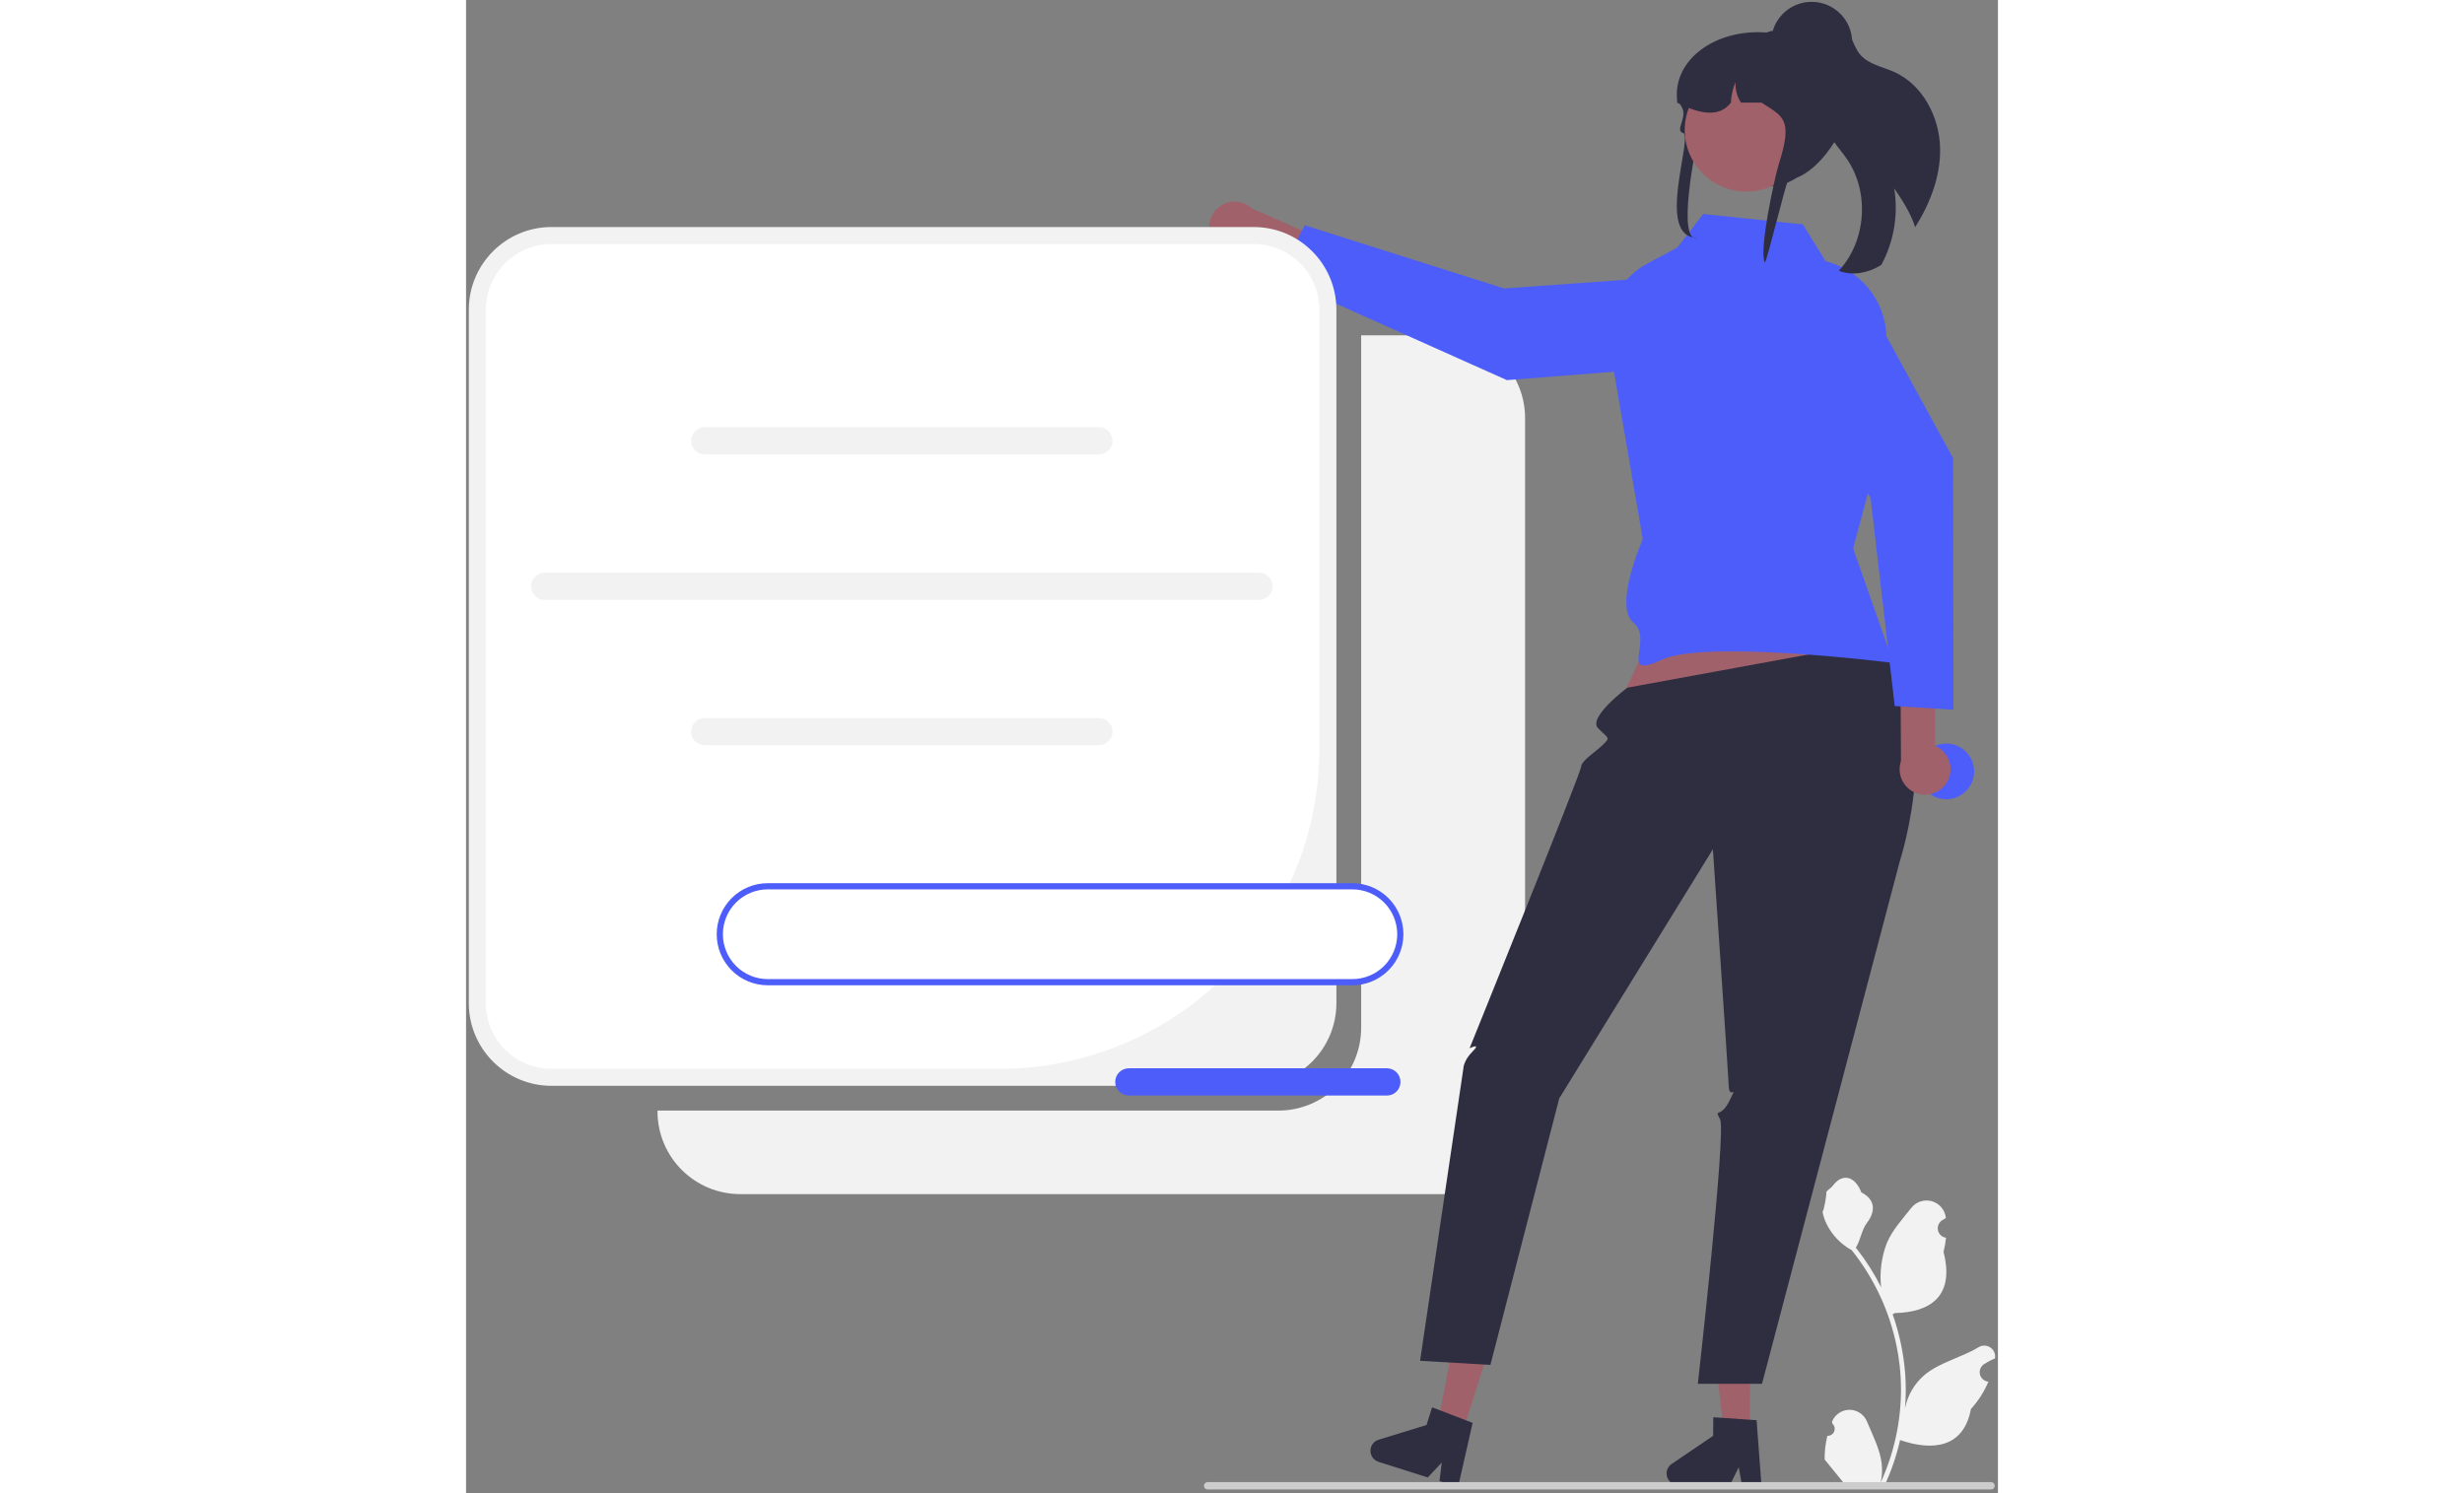 <svg width="330" height="200" viewBox="0 0 278 271" fill="none" xmlns="http://www.w3.org/2000/svg">
<rect x="0" y="0" width="278" height="271" fill="#808080" stroke="none"/>
<g clip-path="url(#clip0_972_9909)">
<path d="M232.952 259.93L228.243 259.89L226.159 241.298L233.108 241.357L232.952 259.93Z" fill="#A0616A"/>
<path d="M217.868 267.42C217.864 267.978 218.082 268.515 218.473 268.913C218.864 269.312 219.398 269.538 219.956 269.544L229.318 269.622L230.957 266.299L231.559 269.639L235.092 269.671L234.2 257.758L232.971 257.676L227.958 257.33L226.34 257.222L226.312 260.593L218.791 265.695C218.509 265.887 218.278 266.143 218.117 266.444C217.957 266.744 217.871 267.079 217.868 267.42V267.42Z" fill="#2F2E41"/>
<path d="M180.84 259.951L176.35 258.529L179.819 240.145L186.445 242.243L180.84 259.951Z" fill="#A0616A"/>
<path d="M164.222 262.677C164.054 263.21 164.104 263.787 164.361 264.283C164.618 264.779 165.061 265.152 165.593 265.321L174.52 268.148L177.062 265.453L176.657 268.822L180.024 269.891L182.671 258.242L181.52 257.802L176.83 255.998L175.315 255.42L174.298 258.633L165.61 261.3C165.285 261.4 164.989 261.578 164.747 261.818C164.505 262.058 164.325 262.353 164.222 262.677V262.677Z" fill="#2F2E41"/>
<path d="M247.042 260.601C247.303 260.613 247.561 260.544 247.782 260.404C248.003 260.265 248.175 260.06 248.276 259.819C248.377 259.578 248.401 259.312 248.345 259.057C248.29 258.801 248.157 258.569 247.965 258.392L247.878 258.045C247.89 258.017 247.901 257.989 247.913 257.962C248.176 257.341 248.616 256.811 249.179 256.44C249.742 256.068 250.402 255.871 251.076 255.874C251.75 255.876 252.408 256.078 252.968 256.454C253.528 256.829 253.965 257.362 254.223 257.985C255.255 260.472 256.569 262.962 256.893 265.591C257.035 266.753 256.975 267.931 256.715 269.073C259.139 263.784 260.398 258.035 260.406 252.216C260.407 250.756 260.325 249.297 260.163 247.846C260.029 246.656 259.843 245.475 259.605 244.302C258.305 237.94 255.516 231.976 251.465 226.902C249.505 225.831 247.919 224.186 246.922 222.187C246.561 221.468 246.306 220.701 246.165 219.909C246.386 219.938 246.998 216.569 246.832 216.362C247.14 215.895 247.691 215.662 248.028 215.205C249.702 212.935 252.009 213.331 253.213 216.417C255.785 217.715 255.81 219.869 254.232 221.94C253.227 223.258 253.089 225.041 252.208 226.452C252.299 226.568 252.393 226.68 252.484 226.796C254.141 228.928 255.585 231.216 256.796 233.629C256.501 230.926 256.853 228.191 257.821 225.65C258.802 223.282 260.642 221.288 262.261 219.241C262.69 218.691 263.272 218.28 263.933 218.061C264.595 217.842 265.307 217.824 265.978 218.009C266.65 218.194 267.252 218.575 267.708 219.102C268.164 219.629 268.453 220.28 268.539 220.972C268.543 221.002 268.546 221.032 268.549 221.063C268.309 221.198 268.073 221.342 267.843 221.495C267.553 221.688 267.329 221.965 267.199 222.288C267.069 222.611 267.04 222.966 267.116 223.306C267.191 223.646 267.367 223.955 267.621 224.193C267.875 224.431 268.195 224.587 268.539 224.64L268.574 224.646C268.489 225.513 268.337 226.373 268.121 227.217C270.199 235.256 265.713 238.183 259.307 238.315C259.166 238.387 259.028 238.46 258.887 238.529C260.103 241.977 260.866 245.568 261.156 249.213C261.321 251.363 261.311 253.523 261.127 255.672L261.138 255.596C261.602 253.207 262.877 251.051 264.746 249.492C267.522 247.211 271.444 246.371 274.439 244.537C274.758 244.333 275.128 244.224 275.506 244.223C275.884 244.222 276.255 244.329 276.574 244.532C276.893 244.735 277.148 245.025 277.308 245.368C277.468 245.711 277.526 246.092 277.477 246.467L277.465 246.547C277.018 246.729 276.583 246.939 276.163 247.175C275.922 247.311 275.687 247.455 275.456 247.607C275.167 247.801 274.943 248.077 274.813 248.4C274.683 248.723 274.654 249.078 274.729 249.418C274.805 249.758 274.981 250.067 275.235 250.306C275.489 250.544 275.809 250.7 276.153 250.753L276.188 250.758C276.214 250.762 276.235 250.765 276.261 250.769C275.498 252.591 274.427 254.268 273.096 255.727C271.796 262.744 266.216 263.41 260.246 261.366H260.243C259.588 264.213 258.639 266.984 257.411 269.635H247.296C247.259 269.523 247.227 269.406 247.194 269.294C248.131 269.353 249.071 269.297 249.993 269.127C249.243 268.206 248.492 267.278 247.742 266.356C247.725 266.339 247.709 266.321 247.695 266.302C247.314 265.831 246.93 265.363 246.549 264.891L246.549 264.891C246.528 263.446 246.694 262.004 247.042 260.601L247.042 260.601Z" fill="#F2F2F2"/>
<path d="M133.903 269.665C133.903 269.753 133.92 269.84 133.953 269.921C133.987 270.002 134.036 270.076 134.098 270.138C134.16 270.2 134.234 270.249 134.315 270.283C134.396 270.316 134.483 270.334 134.571 270.333H276.753C276.93 270.333 277.1 270.263 277.226 270.138C277.351 270.012 277.421 269.842 277.421 269.665C277.421 269.488 277.351 269.318 277.226 269.193C277.1 269.067 276.93 268.997 276.753 268.997H134.571C134.483 268.997 134.396 269.014 134.315 269.047C134.234 269.081 134.16 269.13 134.098 269.192C134.036 269.254 133.987 269.328 133.954 269.409C133.92 269.49 133.903 269.577 133.903 269.665Z" fill="#CCCCCC"/>
<path d="M268.618 145.061C271.408 145.061 273.67 142.798 273.67 140.007C273.67 137.216 271.408 134.953 268.618 134.953C265.828 134.953 263.566 137.216 263.566 140.007C263.566 142.798 265.828 145.061 268.618 145.061Z" fill="#4D5DFA"/>
<path d="M177.175 60.858H162.436V186.549C162.436 188.521 162.048 190.474 161.294 192.296C160.539 194.118 159.433 195.773 158.039 197.168C156.645 198.562 154.99 199.668 153.169 200.423C151.347 201.178 149.395 201.566 147.424 201.566H34.742V201.71C34.742 203.682 35.13 205.635 35.885 207.456C36.639 209.278 37.745 210.934 39.139 212.328C40.533 213.723 42.188 214.829 44.009 215.584C45.831 216.338 47.783 216.727 49.754 216.727H177.175C179.146 216.727 181.099 216.338 182.92 215.584C184.741 214.829 186.396 213.723 187.79 212.328C189.184 210.934 190.29 209.278 191.045 207.456C191.799 205.635 192.187 203.682 192.187 201.71V75.874C192.187 71.892 190.606 68.072 187.79 65.256C184.975 62.44 181.156 60.858 177.175 60.858V60.858Z" fill="#F2F2F2"/>
<path d="M135.629 43.76C135.998 44.32 136.484 44.792 137.054 45.146C137.624 45.499 138.264 45.724 138.929 45.805C139.595 45.887 140.27 45.823 140.908 45.617C141.547 45.412 142.133 45.071 142.626 44.617L163.657 54.108L167.711 48.934L142.651 37.844C141.825 37.071 140.744 36.627 139.613 36.597C138.481 36.567 137.378 36.953 136.513 37.682C135.647 38.411 135.079 39.433 134.916 40.553C134.753 41.673 135.007 42.814 135.629 43.76H135.629Z" fill="#A0616A"/>
<path d="M225.883 49.678L227.969 61.501C228.066 62.053 228.047 62.619 227.913 63.163C227.779 63.706 227.532 64.216 227.189 64.659C226.847 65.102 226.415 65.468 225.922 65.734C225.43 66.001 224.887 66.161 224.329 66.205L188.886 68.993L147.225 50.342L152.201 40.893L188.367 52.349L225.883 49.678Z" fill="#4D5DFA"/>
<path d="M142.933 41.205H15.513C7.221 41.205 0.5 47.928 0.5 56.222V182.057C0.5 190.351 7.221 197.074 15.513 197.074H142.933C151.224 197.074 157.946 190.351 157.946 182.057V56.222C157.946 47.928 151.224 41.205 142.933 41.205Z" fill="#F2F2F2"/>
<path d="M15.513 44.293C13.947 44.293 12.396 44.602 10.949 45.201C9.502 45.8 8.188 46.679 7.08 47.787C5.973 48.895 5.094 50.209 4.495 51.657C3.896 53.104 3.587 54.655 3.587 56.222V182.057C3.587 185.221 4.844 188.255 7.08 190.492C9.317 192.729 12.35 193.986 15.513 193.986H96.835C104.455 193.986 112 192.485 119.04 189.568C126.079 186.651 132.476 182.376 137.864 176.986C143.252 171.597 147.526 165.199 150.441 158.157C153.357 151.115 154.858 143.568 154.858 135.946V56.222C154.858 54.655 154.55 53.104 153.95 51.657C153.351 50.209 152.473 48.895 151.365 47.787C150.258 46.679 148.943 45.8 147.497 45.201C146.05 44.602 144.499 44.293 142.933 44.293H15.513Z" fill="white"/>
<path d="M167.1 198.838H120.281C119.625 198.838 118.995 198.577 118.531 198.113C118.067 197.648 117.807 197.019 117.807 196.362C117.807 195.706 118.067 195.076 118.531 194.612C118.995 194.148 119.625 193.887 120.281 193.887H167.1C167.757 193.887 168.386 194.148 168.85 194.612C169.314 195.076 169.575 195.706 169.575 196.362C169.575 197.019 169.314 197.648 168.85 198.113C168.386 198.577 167.757 198.838 167.1 198.838V198.838Z" fill="#4D5DFA"/>
<path d="M160.845 160.856H54.751C52.444 160.856 50.23 161.773 48.599 163.405C46.967 165.037 46.05 167.251 46.05 169.559C46.05 171.867 46.967 174.081 48.599 175.713C50.23 177.345 52.444 178.262 54.751 178.262H160.845C163.152 178.262 165.365 177.345 166.997 175.713C168.629 174.081 169.545 171.867 169.545 169.559C169.545 167.251 168.629 165.037 166.997 163.405C165.365 161.773 163.152 160.856 160.845 160.856V160.856Z" fill="white"/>
<path d="M160.845 178.824H54.751C52.295 178.824 49.939 177.848 48.202 176.11C46.465 174.373 45.489 172.016 45.489 169.559C45.489 167.102 46.465 164.745 48.202 163.008C49.939 161.27 52.295 160.294 54.751 160.294H160.845C163.301 160.294 165.657 161.27 167.394 163.008C169.131 164.745 170.107 167.102 170.107 169.559C170.107 172.016 169.131 174.373 167.394 176.11C165.657 177.848 163.301 178.824 160.845 178.824V178.824ZM54.751 161.417C52.592 161.417 50.522 162.275 48.996 163.802C47.469 165.329 46.612 167.4 46.612 169.559C46.612 171.718 47.469 173.789 48.996 175.316C50.522 176.843 52.592 177.701 54.751 177.701H160.845C163.003 177.701 165.074 176.843 166.6 175.316C168.126 173.789 168.984 171.718 168.984 169.559C168.984 167.4 168.126 165.329 166.6 163.802C165.074 162.275 163.003 161.417 160.845 161.417H54.751Z" fill="#4D5DFA"/>
<path d="M114.843 135.264H43.324C42.668 135.264 42.039 135.003 41.575 134.539C41.111 134.074 40.85 133.445 40.85 132.788C40.85 132.132 41.111 131.502 41.575 131.038C42.039 130.574 42.668 130.313 43.324 130.313H114.843C115.499 130.313 116.128 130.574 116.592 131.038C117.056 131.502 117.317 132.132 117.317 132.788C117.317 133.445 117.056 134.074 116.592 134.539C116.128 135.003 115.499 135.264 114.843 135.264Z" fill="#F2F2F2"/>
<path d="M143.885 108.89H14.282C13.626 108.89 12.996 108.629 12.533 108.165C12.068 107.701 11.808 107.071 11.808 106.415C11.808 105.758 12.068 105.129 12.533 104.665C12.996 104.2 13.626 103.94 14.282 103.94H143.885C144.541 103.94 145.17 104.2 145.635 104.665C146.099 105.129 146.359 105.758 146.359 106.415C146.359 107.071 146.099 107.701 145.635 108.165C145.17 108.629 144.541 108.89 143.885 108.89V108.89Z" fill="#F2F2F2"/>
<path d="M221.405 101.79L208.494 129.304L258.16 124.273L247.793 97.86L221.405 101.79Z" fill="#A0616A"/>
<path d="M255.898 116.535L210.74 124.812C210.74 124.812 203.497 130.232 205.434 132.173C207.372 134.114 207.672 133.813 206.399 135.087C205.126 136.36 202.374 138.062 202.347 139.176C202.32 140.29 182.111 190.265 182.111 190.265C182.111 190.265 184.357 189.142 182.673 190.826C180.989 192.511 180.989 193.903 180.989 193.903L173.13 246.977L185.893 247.729L198.39 199.342L226.266 154.138C226.266 154.138 229.032 194.448 229.148 197.129C229.264 199.81 230.948 196.441 229.264 199.81C227.58 203.179 226.457 200.933 227.58 203.179C228.703 205.425 223.536 251.152 223.536 251.152H235.185L260.171 156.374C260.171 156.374 269.06 129.278 255.898 116.535Z" fill="#2F2E41"/>
<path d="M268.675 142.091C269.034 141.525 269.266 140.887 269.354 140.222C269.443 139.557 269.386 138.881 269.187 138.241C268.989 137.6 268.654 137.01 268.205 136.512C267.756 136.014 267.205 135.619 266.588 135.355L266.625 112.276L260.246 110.697L260.403 138.108C260.036 139.179 260.074 140.347 260.51 141.391C260.946 142.436 261.751 143.284 262.77 143.775C263.79 144.266 264.954 144.365 266.042 144.055C267.131 143.745 268.067 143.046 268.675 142.091V142.091Z" fill="#A0616A"/>
<path d="M114.843 82.482H43.324C42.668 82.482 42.039 82.221 41.575 81.757C41.111 81.293 40.85 80.663 40.85 80.007C40.85 79.35 41.111 78.721 41.575 78.257C42.039 77.792 42.668 77.532 43.324 77.532H114.843C115.499 77.532 116.128 77.792 116.592 78.257C117.056 78.721 117.317 79.35 117.317 80.007C117.317 80.663 117.056 81.293 116.592 81.757C116.128 82.221 115.499 82.482 114.843 82.482Z" fill="#F2F2F2"/>
<path d="M242.595 40.725L224.506 38.845L219.819 44.931L214.359 47.84C212.049 49.071 210.142 50.942 208.866 53.228C207.591 55.515 207 58.12 207.166 60.734L213.546 97.86C213.546 97.86 208.157 109.999 211.862 113.021C215.568 116.042 208.998 123.525 216.915 119.759C224.831 115.993 259.015 120.32 259.015 120.32L251.718 99.544L257.169 79.129L257.769 62.012C257.881 58.813 256.932 55.667 255.07 53.064C253.208 50.461 250.537 48.548 247.474 47.622L246.712 47.392L242.595 40.725Z" fill="#4D5DFA"/>
<path d="M237.085 57.313L247.012 50.565C247.475 50.25 247.999 50.036 248.549 49.935C249.1 49.835 249.666 49.851 250.21 49.982C250.755 50.114 251.266 50.357 251.71 50.698C252.155 51.038 252.524 51.468 252.792 51.959L269.859 83.156L269.924 128.812L259.269 128.144L254.895 90.45L237.085 57.313Z" fill="#4D5DFA"/>
<path d="M267.499 26.853C267.617 31.953 265.712 36.892 262.974 41.23C262.161 38.697 260.699 36.393 259.174 34.196C259.943 38.948 259.124 43.822 256.844 48.062C256.764 48.12 256.681 48.173 256.595 48.222C254.364 49.565 251.535 50.109 249.121 49.139C254.108 43.762 254.743 34.852 250.562 28.821C249.378 27.109 247.847 25.595 247.114 23.648C245.956 20.54 247.069 17.118 247.771 13.878C248.427 10.863 248.542 7.274 246.52 5.064C246.736 4.755 247.03 4.51 247.372 4.352C247.715 4.194 248.093 4.131 248.468 4.167C249.715 4.343 250.622 5.428 251.201 6.544C251.779 7.661 252.16 8.898 252.966 9.863C254.458 11.668 256.998 12.095 259.14 13.046C264.325 15.357 267.374 21.178 267.499 26.853Z" fill="#2F2E41"/>
<path d="M223.85 23.937C224.146 22.9 222.104 29.241 223.089 29.356C227.578 29.871 233.74 32.553 236.867 33.804C237.007 33.787 237.148 33.771 237.285 33.751C237.62 33.714 237.947 33.661 238.27 33.599C245.55 32.222 248.35 21.036 248.35 20.933C248.35 20.43 247.143 6.619 245.242 6.414C244.743 6.36 244.241 6.333 243.739 6.333H239.023C238.047 6.122 237.057 5.979 236.062 5.903H236.054C226.558 5.18 219.071 10.969 219.771 18.013C219.775 18.021 219.784 18.03 219.788 18.038C219.991 18.34 220.169 18.627 220.326 18.9C220.479 19.158 220.608 19.403 220.719 19.636C221.585 21.435 219.36 23.699 220.835 24.121C222.797 24.683 215.675 43.153 223.441 43.153C219.664 44.227 223.032 26.799 223.85 23.937Z" fill="#2F2E41"/>
<path d="M232.326 34.774C238.494 34.774 243.493 29.773 243.493 23.604C243.493 17.435 238.494 12.434 232.326 12.434C226.159 12.434 221.159 17.435 221.159 23.604C221.159 29.773 226.159 34.774 232.326 34.774Z" fill="#A0616A"/>
<path d="M219.771 18.622C219.958 18.721 220.14 18.81 220.326 18.9C220.521 18.994 220.716 19.088 220.91 19.174C224.649 20.871 227.693 21.059 229.54 18.622C229.589 17.34 229.877 16.078 230.389 14.902C230.298 16.217 230.645 17.525 231.374 18.622H235.093C238.923 21.165 240.89 21.431 238.232 29.78C237.491 32.106 234.543 45.642 235.703 47.65C236.038 47.613 239.607 32.786 239.93 32.725C247.209 31.347 251.835 19.35 251.243 18.671C251.246 16.741 250.802 14.837 249.947 13.107C248.864 10.915 247.177 9.08 245.085 7.817C243.838 7.212 242.538 6.723 241.201 6.357C241.168 6.349 241.139 6.341 241.106 6.333C240.696 6.222 240.277 6.12 239.859 6.034C238.995 5.852 238.121 5.719 237.242 5.638C237.18 5.633 237.118 5.629 237.06 5.629C236.709 5.63 236.364 5.725 236.062 5.903C236.058 5.903 236.058 5.907 236.054 5.907C235.838 6.034 235.649 6.202 235.499 6.402C235.234 6.739 235.091 7.155 235.093 7.584H230.952C230.799 7.584 230.646 7.588 230.492 7.596C227.729 7.69 225.1 8.813 223.12 10.744C221.14 12.676 219.952 15.276 219.788 18.038C219.775 18.234 219.771 18.426 219.771 18.622Z" fill="#2F2E41"/>
<path d="M244.187 15.052C248.251 15.052 251.544 11.757 251.544 7.692C251.544 3.628 248.251 0.333 244.187 0.333C240.124 0.333 236.831 3.628 236.831 7.692C236.831 11.757 240.124 15.052 244.187 15.052Z" fill="#2F2E41"/>
</g>
<defs>
<clipPath id="clip0_972_9909">
<rect width="277" height="270" fill="white" transform="translate(0.5 0.333)"/>
</clipPath>
</defs>
</svg>
